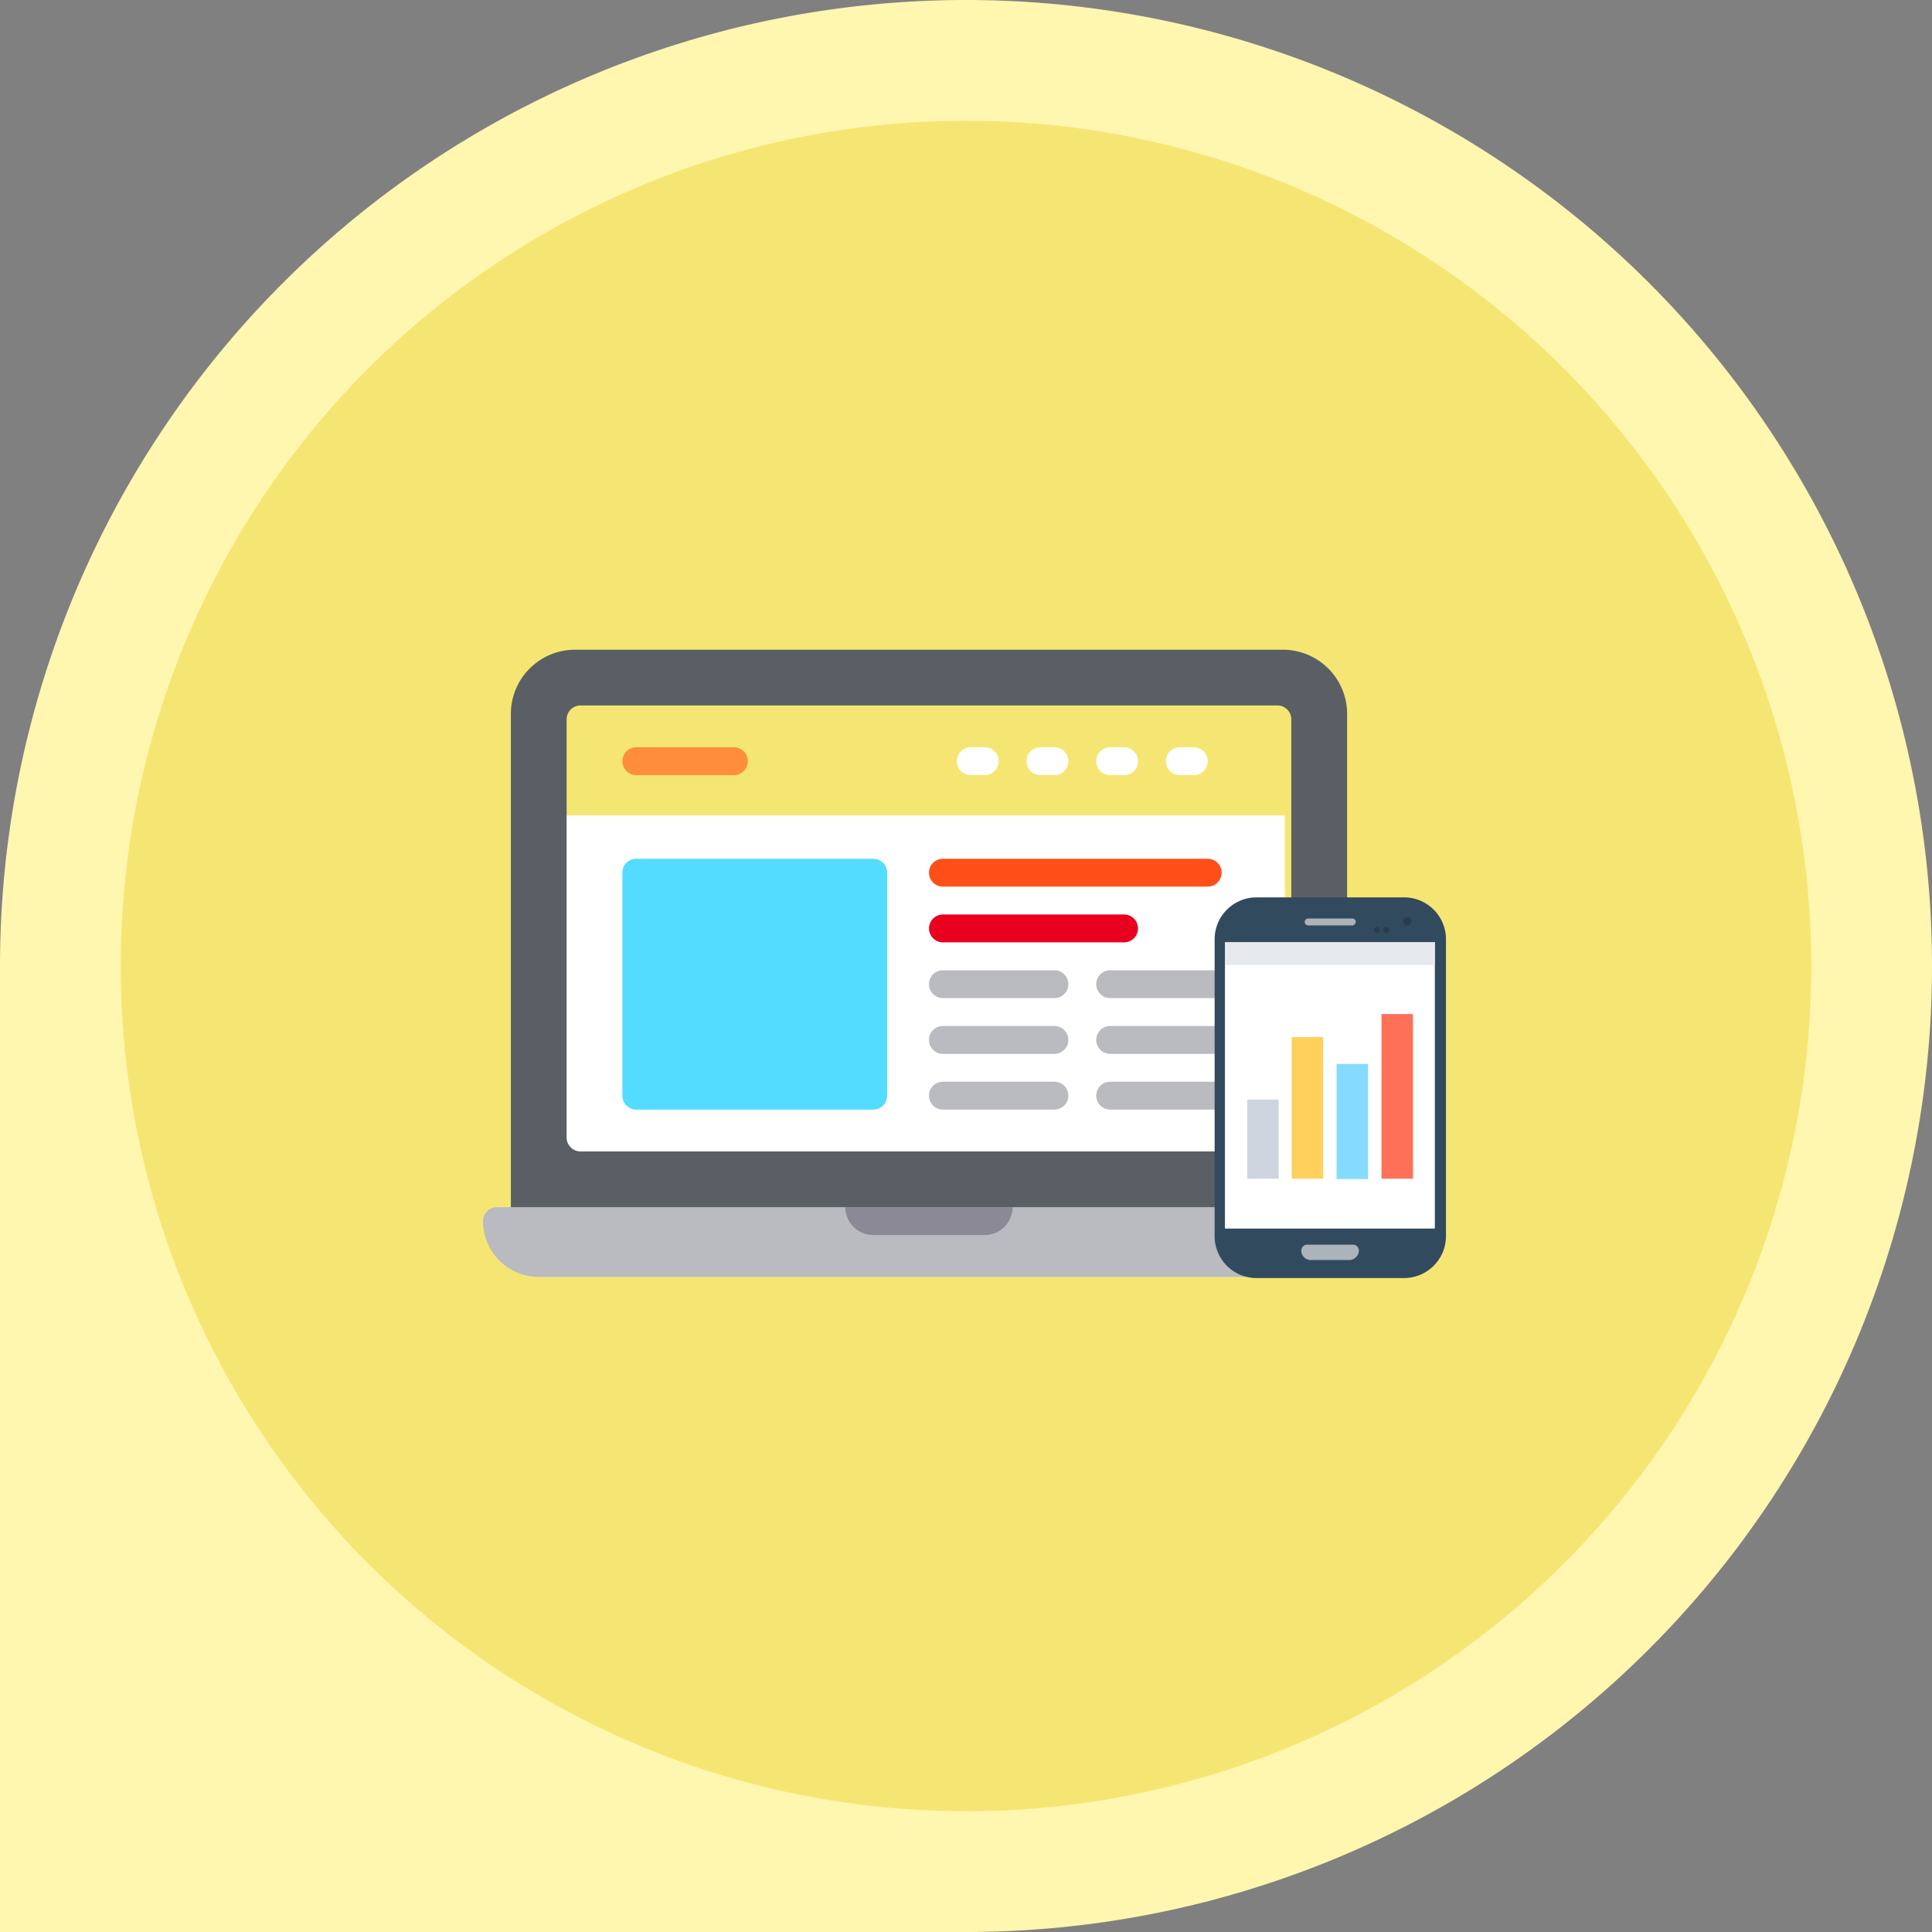 <svg xmlns="http://www.w3.org/2000/svg" width="160" height="160" viewBox="0 0 160 160">
  <rect x="0" y="0" width="160" height="160" fill="#808080" stroke="none"/>
  <g id="info_integrada" transform="translate(-498 -964)">
    <g id="Group_11778" data-name="Group 11778" transform="translate(474 860)">
      <path id="Rectangle_8222" data-name="Rectangle 8222" d="M80,0h0a80,80,0,0,1,80,80v0a80,80,0,0,1-80,80H0a0,0,0,0,1,0,0V80A80,80,0,0,1,80,0Z" transform="translate(24 104)" fill="#fff6b0"/>
      <circle id="Ellipse_205" data-name="Ellipse 205" cx="70" cy="70" r="70" transform="translate(34 114)" fill="#f5e673"/>
    </g>
    <g id="Group_11814" data-name="Group 11814" transform="translate(-2589 454.93)">
      <rect id="Rectangle_8662" data-name="Rectangle 8662" width="80" height="80" transform="translate(3127 549.07)" fill="none"/>
      <g id="Group_11813" data-name="Group 11813" transform="translate(3127 562.876)">
        <g id="laptop" transform="translate(0 0)">
          <g id="Group_11780" data-name="Group 11780" transform="translate(6.853 4.751)">
            <rect id="Rectangle_8670" data-name="Rectangle 8670" width="59.551" height="37.526" transform="translate(0)" fill="#fff"/>
          </g>
          <g id="Group_11781" data-name="Group 11781" transform="translate(6.853 4.751)">
            <rect id="Rectangle_8671" data-name="Rectangle 8671" width="60.367" height="8.973" transform="translate(0)" fill="#f5e673"/>
          </g>
          <g id="Group_11782" data-name="Group 11782" transform="translate(2.308 0)">
            <path id="Path_6010" data-name="Path 6010" d="M79.931,75.984H21.317A5.316,5.316,0,0,0,16,81.288v42.017a1.153,1.153,0,0,0,1.154,1.154H84.1a1.153,1.153,0,0,0,1.154-1.154V81.288A5.318,5.318,0,0,0,79.931,75.984Zm-59.315,40.4V81.755A1.154,1.154,0,0,1,21.771,80.6H79.479a1.154,1.154,0,0,1,1.154,1.154V116.38a1.154,1.154,0,0,1-1.154,1.154H21.771A1.154,1.154,0,0,1,20.617,116.38Z" transform="translate(-16 -75.984)" fill="#5a5f65"/>
          </g>
          <g id="Group_11783" data-name="Group 11783" transform="translate(0 46.167)">
            <path id="Path_6011" data-name="Path 6011" d="M72.713,395.984H1.154A1.153,1.153,0,0,0,0,397.138H0a4.626,4.626,0,0,0,4.621,4.621H69.246a4.626,4.626,0,0,0,4.621-4.621h0A1.153,1.153,0,0,0,72.713,395.984Z" transform="translate(0 -395.984)" fill="#b9bbc1"/>
          </g>
          <g id="Group_11785" data-name="Group 11785" transform="translate(11.542 8.079)">
            <g id="Group_11784" data-name="Group 11784" transform="translate(0 0)">
              <path id="Path_6012" data-name="Path 6012" d="M89.233,134.292H81.154a1.154,1.154,0,0,1,0-2.308h8.079a1.154,1.154,0,1,1,0,2.308Z" transform="translate(-80 -131.984)" fill="#ff8d3b"/>
            </g>
          </g>
          <g id="Group_11787" data-name="Group 11787" transform="translate(39.242 8.079)">
            <g id="Group_11786" data-name="Group 11786" transform="translate(0 0)">
              <path id="Path_6013" data-name="Path 6013" d="M274.308,134.292h-1.154a1.154,1.154,0,0,1,0-2.308h1.154a1.154,1.154,0,1,1,0,2.308Z" transform="translate(-272 -131.984)" fill="#fff"/>
            </g>
          </g>
          <g id="Group_11789" data-name="Group 11789" transform="translate(45.013 8.079)">
            <g id="Group_11788" data-name="Group 11788" transform="translate(0 0)">
              <path id="Path_6014" data-name="Path 6014" d="M314.308,134.292h-1.154a1.154,1.154,0,1,1,0-2.308h1.154a1.154,1.154,0,1,1,0,2.308Z" transform="translate(-312 -131.984)" fill="#fff"/>
            </g>
          </g>
          <g id="Group_11791" data-name="Group 11791" transform="translate(50.784 8.079)">
            <g id="Group_11790" data-name="Group 11790" transform="translate(0 0)">
              <path id="Path_6015" data-name="Path 6015" d="M354.308,134.292h-1.154a1.154,1.154,0,0,1,0-2.308h1.154a1.154,1.154,0,1,1,0,2.308Z" transform="translate(-352 -131.984)" fill="#fff"/>
            </g>
          </g>
          <g id="Group_11793" data-name="Group 11793" transform="translate(56.554 8.079)">
            <g id="Group_11792" data-name="Group 11792" transform="translate(0 0)">
              <path id="Path_6016" data-name="Path 6016" d="M394.308,134.292h-1.154a1.154,1.154,0,1,1,0-2.308h1.154a1.154,1.154,0,0,1,0,2.308Z" transform="translate(-392 -131.984)" fill="#fff"/>
            </g>
          </g>
          <g id="Group_11794" data-name="Group 11794" transform="translate(11.542 17.313)">
            <path id="Path_6017" data-name="Path 6017" d="M100.775,216.759H81.154A1.154,1.154,0,0,1,80,215.6V197.138a1.154,1.154,0,0,1,1.154-1.154h19.621a1.154,1.154,0,0,1,1.154,1.154V215.6A1.154,1.154,0,0,1,100.775,216.759Z" transform="translate(-80 -195.984)" fill="#53dcff"/>
          </g>
          <g id="Group_11796" data-name="Group 11796" transform="translate(36.933 17.313)">
            <g id="Group_11795" data-name="Group 11795">
              <path id="Path_6018" data-name="Path 6018" d="M279.083,198.292H257.154a1.154,1.154,0,1,1,0-2.308h21.929a1.154,1.154,0,0,1,0,2.308Z" transform="translate(-256 -195.984)" fill="#ff4f19"/>
            </g>
          </g>
          <g id="Group_11798" data-name="Group 11798" transform="translate(36.933 26.546)">
            <g id="Group_11797" data-name="Group 11797" transform="translate(0 0)">
              <path id="Path_6019" data-name="Path 6019" d="M266.388,262.292h-9.233a1.154,1.154,0,1,1,0-2.308h9.233a1.154,1.154,0,0,1,0,2.308Z" transform="translate(-256 -259.984)" fill="#b9bbc1"/>
            </g>
          </g>
          <g id="Group_11800" data-name="Group 11800" transform="translate(36.933 31.163)">
            <g id="Group_11799" data-name="Group 11799">
              <path id="Path_6020" data-name="Path 6020" d="M266.388,294.292h-9.233a1.154,1.154,0,1,1,0-2.308h9.233a1.154,1.154,0,0,1,0,2.308Z" transform="translate(-256 -291.984)" fill="#b9bbc1"/>
            </g>
          </g>
          <g id="Group_11802" data-name="Group 11802" transform="translate(36.933 35.779)">
            <g id="Group_11801" data-name="Group 11801">
              <path id="Path_6021" data-name="Path 6021" d="M266.388,326.292h-9.233a1.154,1.154,0,1,1,0-2.308h9.233a1.154,1.154,0,0,1,0,2.308Z" transform="translate(-256 -323.984)" fill="#b9bbc1"/>
            </g>
          </g>
          <g id="Group_11804" data-name="Group 11804" transform="translate(50.784 26.546)">
            <g id="Group_11803" data-name="Group 11803" transform="translate(0 0)">
              <path id="Path_6022" data-name="Path 6022" d="M362.388,262.292h-9.233a1.154,1.154,0,0,1,0-2.308h9.233a1.154,1.154,0,1,1,0,2.308Z" transform="translate(-352 -259.984)" fill="#b9bbc1"/>
            </g>
          </g>
          <g id="Group_11806" data-name="Group 11806" transform="translate(50.784 31.163)">
            <g id="Group_11805" data-name="Group 11805">
              <path id="Path_6023" data-name="Path 6023" d="M362.388,294.292h-9.233a1.154,1.154,0,0,1,0-2.308h9.233a1.154,1.154,0,1,1,0,2.308Z" transform="translate(-352 -291.984)" fill="#b9bbc1"/>
            </g>
          </g>
          <g id="Group_11808" data-name="Group 11808" transform="translate(50.784 35.779)">
            <g id="Group_11807" data-name="Group 11807">
              <path id="Path_6024" data-name="Path 6024" d="M362.388,326.292h-9.233a1.154,1.154,0,0,1,0-2.308h9.233a1.154,1.154,0,1,1,0,2.308Z" transform="translate(-352 -323.984)" fill="#b9bbc1"/>
            </g>
          </g>
          <g id="Group_11810" data-name="Group 11810" transform="translate(36.933 21.929)">
            <g id="Group_11809" data-name="Group 11809">
              <path id="Path_6025" data-name="Path 6025" d="M272.158,230.292h-15a1.154,1.154,0,1,1,0-2.308h15a1.154,1.154,0,1,1,0,2.308Z" transform="translate(-256 -227.984)" fill="#e9001e"/>
            </g>
          </g>
          <g id="Group_11811" data-name="Group 11811" transform="translate(30.008 46.167)">
            <path id="Path_6026" data-name="Path 6026" d="M210.308,398.292h9.233a2.308,2.308,0,0,0,2.308-2.308H208A2.308,2.308,0,0,0,210.308,398.292Z" transform="translate(-208 -395.984)" fill="#8b8996"/>
          </g>
        </g>
        <g id="Group_11812" data-name="Group 11812" transform="translate(60.586 20.512)">
          <path id="Path_6007" data-name="Path 6007" d="M149.268,84.726h-12.2a3.472,3.472,0,0,1-3.464-3.464v-24.6a3.472,3.472,0,0,1,3.464-3.464H149.3a3.472,3.472,0,0,1,3.464,3.464v24.6A3.479,3.479,0,0,1,149.268,84.726Z" transform="translate(-133.6 -53.2)" fill="#324a5e"/>
          <rect id="Rectangle_8664" data-name="Rectangle 8664" width="17.384" height="23.708" transform="translate(0.858 3.718)" fill="#fff"/>
          <rect id="Rectangle_8665" data-name="Rectangle 8665" width="17.384" height="1.875" transform="translate(0.858 3.718)" fill="#e6e9ee"/>
          <path id="Path_6008" data-name="Path 6008" d="M231.509,75.772h-3.623a.285.285,0,0,1-.286-.286h0a.285.285,0,0,1,.286-.286h3.655a.285.285,0,0,1,.286.286h0A.314.314,0,0,1,231.509,75.772Z" transform="translate(-220.132 -73.452)" fill="#acb3ba"/>
          <g id="Group_11779" data-name="Group 11779" transform="translate(13.189 1.621)">
            <circle id="Ellipse_207" data-name="Ellipse 207" cx="0.35" cy="0.35" r="0.35" transform="translate(2.415)" fill="#2b3b4e"/>
            <circle id="Ellipse_208" data-name="Ellipse 208" cx="0.254" cy="0.254" r="0.254" transform="translate(0 0.826)" fill="#2b3b4e"/>
            <circle id="Ellipse_209" data-name="Ellipse 209" cx="0.254" cy="0.254" r="0.254" transform="translate(0.763 0.826)" fill="#2b3b4e"/>
          </g>
          <path id="Path_6009" data-name="Path 6009" d="M227.973,416.471h-3.178a.787.787,0,0,1-.794-.795h0a.489.489,0,0,1,.477-.477h3.814a.489.489,0,0,1,.477.477h0A.807.807,0,0,1,227.973,416.471Z" transform="translate(-216.818 -386.439)" fill="#acb3ba"/>
          <rect id="Rectangle_8666" data-name="Rectangle 8666" width="2.606" height="6.547" transform="translate(2.701 16.748)" fill="#ced5e0"/>
          <rect id="Rectangle_8667" data-name="Rectangle 8667" width="2.606" height="11.727" transform="translate(6.388 11.568)" fill="#ffd05b"/>
          <rect id="Rectangle_8668" data-name="Rectangle 8668" width="2.606" height="9.534" transform="translate(10.106 13.793)" fill="#84dbff"/>
          <rect id="Rectangle_8669" data-name="Rectangle 8669" width="2.606" height="13.634" transform="translate(13.824 9.661)" fill="#ff7058"/>
        </g>
      </g>
    </g>
  </g>
</svg>
